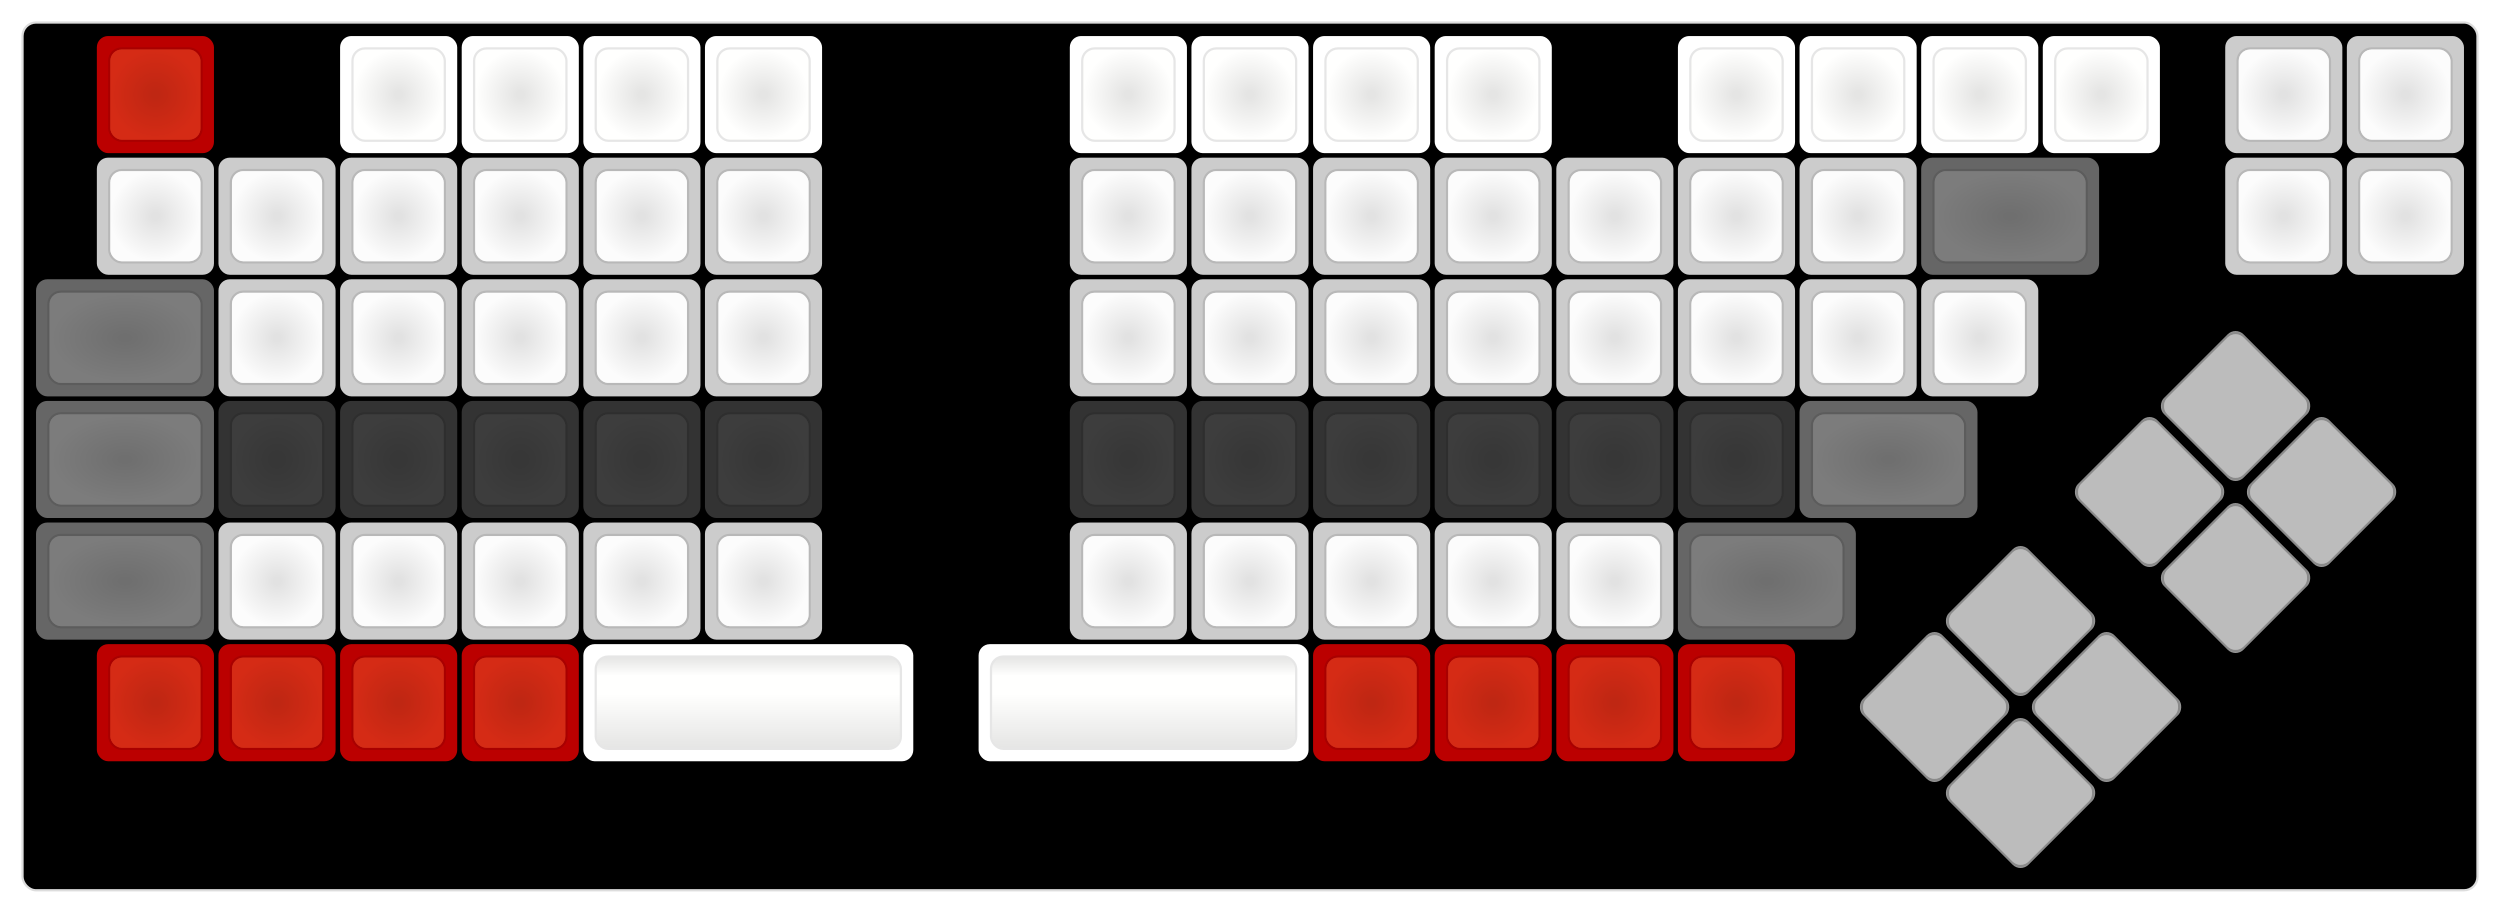 
  <svg width='1110px'
       height='405.286px'
       viewBox='0 0 1110 405.286'
       xmlns='http://www.w3.org/2000/svg'
       xmlns:xlink="http://www.w3.org/1999/xlink">

    <style type='text/css'>
    .keycap .border { stroke: black; stroke-width: 2; }
    .keycap .inner.border { stroke: rgba(0,0,0,.1); }
    </style>
    <defs>
      <linearGradient id="DCS">
        <stop offset="0%" stop-color="black" stop-opacity="0"/>
        <stop offset="40%" stop-color="black" stop-opacity="0.1"/>
        <stop offset="60%" stop-color="black" stop-opacity="0.1"/>
        <stop offset="100%" stop-color="black" stop-opacity="0"/>
      </linearGradient>
      <linearGradient id="SPACE" x1="0%" x2="0%" y1="0%" y2="100%">
        <stop offset="0%" stop-color="black" stop-opacity="0.1"/>
        <stop offset="20%" stop-color="black" stop-opacity="0.0"/>
        <stop offset="40%" stop-color="black" stop-opacity="0.0"/>
        <stop offset="100%" stop-color="black" stop-opacity="0.1"/>
      </linearGradient>
      <radialGradient id="DSA">
        <stop offset="0%" stop-color="black" stop-opacity="0.1"/>
        <stop offset="10%" stop-color="black" stop-opacity="0.1"/>
        <stop offset="100%" stop-color="black" stop-opacity="0"/>
      </radialGradient>
      <radialGradient id="SA" xlink:href="#DSA" />
    </defs>

    <g transform='translate(10,10)'>
      <rect width="1090" height="385.286"
            stroke="#ddd" stroke-width="1" fill="#000000" rx="6"/>
      <g transform='translate(5,5)'>
        
  <g class='  keycap'
  >

  
    <!-- Outer Border -->
    <rect x="28" y="1"
          width="52" height="52"
          rx="5" fill="#bb0000" class="outer border"/>
    
    <!-- Outer Fill -->
    <rect x="28" y="1"
          width="52" height="52"
          rx="5" fill="#bb0000"/>
    

    
      <!-- Inner Border -->
      <rect x="34" y="7"
            width="40" height="40"
            rx="5" fill="#d52b15" class="inner border"/>
      
      <!-- Inner Fill -->
      <rect x="34" y="7"
            width="40" height="40"
            rx="5" fill="#d52b15"/>
      
      
        
        
        <rect x="34" y="7"
              width="40" height="40"
              rx="5" fill="url(#DSA)"/>
      

     
   
  </g>

  <g class='  keycap'
  >

  
    <!-- Outer Border -->
    <rect x="136" y="1"
          width="52" height="52"
          rx="5" fill="#ffffff" class="outer border"/>
    
    <!-- Outer Fill -->
    <rect x="136" y="1"
          width="52" height="52"
          rx="5" fill="#ffffff"/>
    

    
      <!-- Inner Border -->
      <rect x="142" y="7"
            width="40" height="40"
            rx="5" fill="#fffffe" class="inner border"/>
      
      <!-- Inner Fill -->
      <rect x="142" y="7"
            width="40" height="40"
            rx="5" fill="#fffffe"/>
      
      
        
        
        <rect x="142" y="7"
              width="40" height="40"
              rx="5" fill="url(#DSA)"/>
      

     
   
  </g>

  <g class='  keycap'
  >

  
    <!-- Outer Border -->
    <rect x="190" y="1"
          width="52" height="52"
          rx="5" fill="#ffffff" class="outer border"/>
    
    <!-- Outer Fill -->
    <rect x="190" y="1"
          width="52" height="52"
          rx="5" fill="#ffffff"/>
    

    
      <!-- Inner Border -->
      <rect x="196" y="7"
            width="40" height="40"
            rx="5" fill="#fffffe" class="inner border"/>
      
      <!-- Inner Fill -->
      <rect x="196" y="7"
            width="40" height="40"
            rx="5" fill="#fffffe"/>
      
      
        
        
        <rect x="196" y="7"
              width="40" height="40"
              rx="5" fill="url(#DSA)"/>
      

     
   
  </g>

  <g class='  keycap'
  >

  
    <!-- Outer Border -->
    <rect x="244" y="1"
          width="52" height="52"
          rx="5" fill="#ffffff" class="outer border"/>
    
    <!-- Outer Fill -->
    <rect x="244" y="1"
          width="52" height="52"
          rx="5" fill="#ffffff"/>
    

    
      <!-- Inner Border -->
      <rect x="250" y="7"
            width="40" height="40"
            rx="5" fill="#fffffe" class="inner border"/>
      
      <!-- Inner Fill -->
      <rect x="250" y="7"
            width="40" height="40"
            rx="5" fill="#fffffe"/>
      
      
        
        
        <rect x="250" y="7"
              width="40" height="40"
              rx="5" fill="url(#DSA)"/>
      

     
   
  </g>

  <g class='  keycap'
  >

  
    <!-- Outer Border -->
    <rect x="298" y="1"
          width="52" height="52"
          rx="5" fill="#ffffff" class="outer border"/>
    
    <!-- Outer Fill -->
    <rect x="298" y="1"
          width="52" height="52"
          rx="5" fill="#ffffff"/>
    

    
      <!-- Inner Border -->
      <rect x="304" y="7"
            width="40" height="40"
            rx="5" fill="#fffffe" class="inner border"/>
      
      <!-- Inner Fill -->
      <rect x="304" y="7"
            width="40" height="40"
            rx="5" fill="#fffffe"/>
      
      
        
        
        <rect x="304" y="7"
              width="40" height="40"
              rx="5" fill="url(#DSA)"/>
      

     
   
  </g>

  <g class='  keycap'
  >

  
    <!-- Outer Border -->
    <rect x="460" y="1"
          width="52" height="52"
          rx="5" fill="#ffffff" class="outer border"/>
    
    <!-- Outer Fill -->
    <rect x="460" y="1"
          width="52" height="52"
          rx="5" fill="#ffffff"/>
    

    
      <!-- Inner Border -->
      <rect x="466" y="7"
            width="40" height="40"
            rx="5" fill="#fffffe" class="inner border"/>
      
      <!-- Inner Fill -->
      <rect x="466" y="7"
            width="40" height="40"
            rx="5" fill="#fffffe"/>
      
      
        
        
        <rect x="466" y="7"
              width="40" height="40"
              rx="5" fill="url(#DSA)"/>
      

     
   
  </g>

  <g class='  keycap'
  >

  
    <!-- Outer Border -->
    <rect x="514" y="1"
          width="52" height="52"
          rx="5" fill="#ffffff" class="outer border"/>
    
    <!-- Outer Fill -->
    <rect x="514" y="1"
          width="52" height="52"
          rx="5" fill="#ffffff"/>
    

    
      <!-- Inner Border -->
      <rect x="520" y="7"
            width="40" height="40"
            rx="5" fill="#fffffe" class="inner border"/>
      
      <!-- Inner Fill -->
      <rect x="520" y="7"
            width="40" height="40"
            rx="5" fill="#fffffe"/>
      
      
        
        
        <rect x="520" y="7"
              width="40" height="40"
              rx="5" fill="url(#DSA)"/>
      

     
   
  </g>

  <g class='  keycap'
  >

  
    <!-- Outer Border -->
    <rect x="568" y="1"
          width="52" height="52"
          rx="5" fill="#ffffff" class="outer border"/>
    
    <!-- Outer Fill -->
    <rect x="568" y="1"
          width="52" height="52"
          rx="5" fill="#ffffff"/>
    

    
      <!-- Inner Border -->
      <rect x="574" y="7"
            width="40" height="40"
            rx="5" fill="#fffffe" class="inner border"/>
      
      <!-- Inner Fill -->
      <rect x="574" y="7"
            width="40" height="40"
            rx="5" fill="#fffffe"/>
      
      
        
        
        <rect x="574" y="7"
              width="40" height="40"
              rx="5" fill="url(#DSA)"/>
      

     
   
  </g>

  <g class='  keycap'
  >

  
    <!-- Outer Border -->
    <rect x="622" y="1"
          width="52" height="52"
          rx="5" fill="#ffffff" class="outer border"/>
    
    <!-- Outer Fill -->
    <rect x="622" y="1"
          width="52" height="52"
          rx="5" fill="#ffffff"/>
    

    
      <!-- Inner Border -->
      <rect x="628" y="7"
            width="40" height="40"
            rx="5" fill="#fffffe" class="inner border"/>
      
      <!-- Inner Fill -->
      <rect x="628" y="7"
            width="40" height="40"
            rx="5" fill="#fffffe"/>
      
      
        
        
        <rect x="628" y="7"
              width="40" height="40"
              rx="5" fill="url(#DSA)"/>
      

     
   
  </g>

  <g class='  keycap'
  >

  
    <!-- Outer Border -->
    <rect x="730" y="1"
          width="52" height="52"
          rx="5" fill="#ffffff" class="outer border"/>
    
    <!-- Outer Fill -->
    <rect x="730" y="1"
          width="52" height="52"
          rx="5" fill="#ffffff"/>
    

    
      <!-- Inner Border -->
      <rect x="736" y="7"
            width="40" height="40"
            rx="5" fill="#fffffe" class="inner border"/>
      
      <!-- Inner Fill -->
      <rect x="736" y="7"
            width="40" height="40"
            rx="5" fill="#fffffe"/>
      
      
        
        
        <rect x="736" y="7"
              width="40" height="40"
              rx="5" fill="url(#DSA)"/>
      

     
   
  </g>

  <g class='  keycap'
  >

  
    <!-- Outer Border -->
    <rect x="784" y="1"
          width="52" height="52"
          rx="5" fill="#ffffff" class="outer border"/>
    
    <!-- Outer Fill -->
    <rect x="784" y="1"
          width="52" height="52"
          rx="5" fill="#ffffff"/>
    

    
      <!-- Inner Border -->
      <rect x="790" y="7"
            width="40" height="40"
            rx="5" fill="#fffffe" class="inner border"/>
      
      <!-- Inner Fill -->
      <rect x="790" y="7"
            width="40" height="40"
            rx="5" fill="#fffffe"/>
      
      
        
        
        <rect x="790" y="7"
              width="40" height="40"
              rx="5" fill="url(#DSA)"/>
      

     
   
  </g>

  <g class='  keycap'
  >

  
    <!-- Outer Border -->
    <rect x="838" y="1"
          width="52" height="52"
          rx="5" fill="#ffffff" class="outer border"/>
    
    <!-- Outer Fill -->
    <rect x="838" y="1"
          width="52" height="52"
          rx="5" fill="#ffffff"/>
    

    
      <!-- Inner Border -->
      <rect x="844" y="7"
            width="40" height="40"
            rx="5" fill="#fffffe" class="inner border"/>
      
      <!-- Inner Fill -->
      <rect x="844" y="7"
            width="40" height="40"
            rx="5" fill="#fffffe"/>
      
      
        
        
        <rect x="844" y="7"
              width="40" height="40"
              rx="5" fill="url(#DSA)"/>
      

     
   
  </g>

  <g class='  keycap'
  >

  
    <!-- Outer Border -->
    <rect x="892" y="1"
          width="52" height="52"
          rx="5" fill="#ffffff" class="outer border"/>
    
    <!-- Outer Fill -->
    <rect x="892" y="1"
          width="52" height="52"
          rx="5" fill="#ffffff"/>
    

    
      <!-- Inner Border -->
      <rect x="898" y="7"
            width="40" height="40"
            rx="5" fill="#fffffe" class="inner border"/>
      
      <!-- Inner Fill -->
      <rect x="898" y="7"
            width="40" height="40"
            rx="5" fill="#fffffe"/>
      
      
        
        
        <rect x="898" y="7"
              width="40" height="40"
              rx="5" fill="url(#DSA)"/>
      

     
   
  </g>

  <g class='  keycap'
  >

  
    <!-- Outer Border -->
    <rect x="973" y="1"
          width="52" height="52"
          rx="5" fill="#cccccc" class="outer border"/>
    
    <!-- Outer Fill -->
    <rect x="973" y="1"
          width="52" height="52"
          rx="5" fill="#cccccc"/>
    

    
      <!-- Inner Border -->
      <rect x="979" y="7"
            width="40" height="40"
            rx="5" fill="#fcfcfc" class="inner border"/>
      
      <!-- Inner Fill -->
      <rect x="979" y="7"
            width="40" height="40"
            rx="5" fill="#fcfcfc"/>
      
      
        
        
        <rect x="979" y="7"
              width="40" height="40"
              rx="5" fill="url(#DSA)"/>
      

     
   
  </g>

  <g class='  keycap'
  >

  
    <!-- Outer Border -->
    <rect x="1027" y="1"
          width="52" height="52"
          rx="5" fill="#cccccc" class="outer border"/>
    
    <!-- Outer Fill -->
    <rect x="1027" y="1"
          width="52" height="52"
          rx="5" fill="#cccccc"/>
    

    
      <!-- Inner Border -->
      <rect x="1033" y="7"
            width="40" height="40"
            rx="5" fill="#fcfcfc" class="inner border"/>
      
      <!-- Inner Fill -->
      <rect x="1033" y="7"
            width="40" height="40"
            rx="5" fill="#fcfcfc"/>
      
      
        
        
        <rect x="1033" y="7"
              width="40" height="40"
              rx="5" fill="url(#DSA)"/>
      

     
   
  </g>

  <g class='  keycap'
  >

  
    <!-- Outer Border -->
    <rect x="28" y="55"
          width="52" height="52"
          rx="5" fill="#cccccc" class="outer border"/>
    
    <!-- Outer Fill -->
    <rect x="28" y="55"
          width="52" height="52"
          rx="5" fill="#cccccc"/>
    

    
      <!-- Inner Border -->
      <rect x="34" y="61"
            width="40" height="40"
            rx="5" fill="#fcfcfc" class="inner border"/>
      
      <!-- Inner Fill -->
      <rect x="34" y="61"
            width="40" height="40"
            rx="5" fill="#fcfcfc"/>
      
      
        
        
        <rect x="34" y="61"
              width="40" height="40"
              rx="5" fill="url(#DSA)"/>
      

     
   
  </g>

  <g class='  keycap'
  >

  
    <!-- Outer Border -->
    <rect x="82" y="55"
          width="52" height="52"
          rx="5" fill="#cccccc" class="outer border"/>
    
    <!-- Outer Fill -->
    <rect x="82" y="55"
          width="52" height="52"
          rx="5" fill="#cccccc"/>
    

    
      <!-- Inner Border -->
      <rect x="88" y="61"
            width="40" height="40"
            rx="5" fill="#fcfcfc" class="inner border"/>
      
      <!-- Inner Fill -->
      <rect x="88" y="61"
            width="40" height="40"
            rx="5" fill="#fcfcfc"/>
      
      
        
        
        <rect x="88" y="61"
              width="40" height="40"
              rx="5" fill="url(#DSA)"/>
      

     
   
  </g>

  <g class='  keycap'
  >

  
    <!-- Outer Border -->
    <rect x="136" y="55"
          width="52" height="52"
          rx="5" fill="#cccccc" class="outer border"/>
    
    <!-- Outer Fill -->
    <rect x="136" y="55"
          width="52" height="52"
          rx="5" fill="#cccccc"/>
    

    
      <!-- Inner Border -->
      <rect x="142" y="61"
            width="40" height="40"
            rx="5" fill="#fcfcfc" class="inner border"/>
      
      <!-- Inner Fill -->
      <rect x="142" y="61"
            width="40" height="40"
            rx="5" fill="#fcfcfc"/>
      
      
        
        
        <rect x="142" y="61"
              width="40" height="40"
              rx="5" fill="url(#DSA)"/>
      

     
   
  </g>

  <g class='  keycap'
  >

  
    <!-- Outer Border -->
    <rect x="190" y="55"
          width="52" height="52"
          rx="5" fill="#cccccc" class="outer border"/>
    
    <!-- Outer Fill -->
    <rect x="190" y="55"
          width="52" height="52"
          rx="5" fill="#cccccc"/>
    

    
      <!-- Inner Border -->
      <rect x="196" y="61"
            width="40" height="40"
            rx="5" fill="#fcfcfc" class="inner border"/>
      
      <!-- Inner Fill -->
      <rect x="196" y="61"
            width="40" height="40"
            rx="5" fill="#fcfcfc"/>
      
      
        
        
        <rect x="196" y="61"
              width="40" height="40"
              rx="5" fill="url(#DSA)"/>
      

     
   
  </g>

  <g class='  keycap'
  >

  
    <!-- Outer Border -->
    <rect x="244" y="55"
          width="52" height="52"
          rx="5" fill="#cccccc" class="outer border"/>
    
    <!-- Outer Fill -->
    <rect x="244" y="55"
          width="52" height="52"
          rx="5" fill="#cccccc"/>
    

    
      <!-- Inner Border -->
      <rect x="250" y="61"
            width="40" height="40"
            rx="5" fill="#fcfcfc" class="inner border"/>
      
      <!-- Inner Fill -->
      <rect x="250" y="61"
            width="40" height="40"
            rx="5" fill="#fcfcfc"/>
      
      
        
        
        <rect x="250" y="61"
              width="40" height="40"
              rx="5" fill="url(#DSA)"/>
      

     
   
  </g>

  <g class='  keycap'
  >

  
    <!-- Outer Border -->
    <rect x="298" y="55"
          width="52" height="52"
          rx="5" fill="#cccccc" class="outer border"/>
    
    <!-- Outer Fill -->
    <rect x="298" y="55"
          width="52" height="52"
          rx="5" fill="#cccccc"/>
    

    
      <!-- Inner Border -->
      <rect x="304" y="61"
            width="40" height="40"
            rx="5" fill="#fcfcfc" class="inner border"/>
      
      <!-- Inner Fill -->
      <rect x="304" y="61"
            width="40" height="40"
            rx="5" fill="#fcfcfc"/>
      
      
        
        
        <rect x="304" y="61"
              width="40" height="40"
              rx="5" fill="url(#DSA)"/>
      

     
   
  </g>

  <g class='  keycap'
  >

  
    <!-- Outer Border -->
    <rect x="460" y="55"
          width="52" height="52"
          rx="5" fill="#cccccc" class="outer border"/>
    
    <!-- Outer Fill -->
    <rect x="460" y="55"
          width="52" height="52"
          rx="5" fill="#cccccc"/>
    

    
      <!-- Inner Border -->
      <rect x="466" y="61"
            width="40" height="40"
            rx="5" fill="#fcfcfc" class="inner border"/>
      
      <!-- Inner Fill -->
      <rect x="466" y="61"
            width="40" height="40"
            rx="5" fill="#fcfcfc"/>
      
      
        
        
        <rect x="466" y="61"
              width="40" height="40"
              rx="5" fill="url(#DSA)"/>
      

     
   
  </g>

  <g class='  keycap'
  >

  
    <!-- Outer Border -->
    <rect x="514" y="55"
          width="52" height="52"
          rx="5" fill="#cccccc" class="outer border"/>
    
    <!-- Outer Fill -->
    <rect x="514" y="55"
          width="52" height="52"
          rx="5" fill="#cccccc"/>
    

    
      <!-- Inner Border -->
      <rect x="520" y="61"
            width="40" height="40"
            rx="5" fill="#fcfcfc" class="inner border"/>
      
      <!-- Inner Fill -->
      <rect x="520" y="61"
            width="40" height="40"
            rx="5" fill="#fcfcfc"/>
      
      
        
        
        <rect x="520" y="61"
              width="40" height="40"
              rx="5" fill="url(#DSA)"/>
      

     
   
  </g>

  <g class='  keycap'
  >

  
    <!-- Outer Border -->
    <rect x="568" y="55"
          width="52" height="52"
          rx="5" fill="#cccccc" class="outer border"/>
    
    <!-- Outer Fill -->
    <rect x="568" y="55"
          width="52" height="52"
          rx="5" fill="#cccccc"/>
    

    
      <!-- Inner Border -->
      <rect x="574" y="61"
            width="40" height="40"
            rx="5" fill="#fcfcfc" class="inner border"/>
      
      <!-- Inner Fill -->
      <rect x="574" y="61"
            width="40" height="40"
            rx="5" fill="#fcfcfc"/>
      
      
        
        
        <rect x="574" y="61"
              width="40" height="40"
              rx="5" fill="url(#DSA)"/>
      

     
   
  </g>

  <g class='  keycap'
  >

  
    <!-- Outer Border -->
    <rect x="622" y="55"
          width="52" height="52"
          rx="5" fill="#cccccc" class="outer border"/>
    
    <!-- Outer Fill -->
    <rect x="622" y="55"
          width="52" height="52"
          rx="5" fill="#cccccc"/>
    

    
      <!-- Inner Border -->
      <rect x="628" y="61"
            width="40" height="40"
            rx="5" fill="#fcfcfc" class="inner border"/>
      
      <!-- Inner Fill -->
      <rect x="628" y="61"
            width="40" height="40"
            rx="5" fill="#fcfcfc"/>
      
      
        
        
        <rect x="628" y="61"
              width="40" height="40"
              rx="5" fill="url(#DSA)"/>
      

     
   
  </g>

  <g class='  keycap'
  >

  
    <!-- Outer Border -->
    <rect x="676" y="55"
          width="52" height="52"
          rx="5" fill="#cccccc" class="outer border"/>
    
    <!-- Outer Fill -->
    <rect x="676" y="55"
          width="52" height="52"
          rx="5" fill="#cccccc"/>
    

    
      <!-- Inner Border -->
      <rect x="682" y="61"
            width="40" height="40"
            rx="5" fill="#fcfcfc" class="inner border"/>
      
      <!-- Inner Fill -->
      <rect x="682" y="61"
            width="40" height="40"
            rx="5" fill="#fcfcfc"/>
      
      
        
        
        <rect x="682" y="61"
              width="40" height="40"
              rx="5" fill="url(#DSA)"/>
      

     
   
  </g>

  <g class='  keycap'
  >

  
    <!-- Outer Border -->
    <rect x="730" y="55"
          width="52" height="52"
          rx="5" fill="#cccccc" class="outer border"/>
    
    <!-- Outer Fill -->
    <rect x="730" y="55"
          width="52" height="52"
          rx="5" fill="#cccccc"/>
    

    
      <!-- Inner Border -->
      <rect x="736" y="61"
            width="40" height="40"
            rx="5" fill="#fcfcfc" class="inner border"/>
      
      <!-- Inner Fill -->
      <rect x="736" y="61"
            width="40" height="40"
            rx="5" fill="#fcfcfc"/>
      
      
        
        
        <rect x="736" y="61"
              width="40" height="40"
              rx="5" fill="url(#DSA)"/>
      

     
   
  </g>

  <g class='  keycap'
  >

  
    <!-- Outer Border -->
    <rect x="784" y="55"
          width="52" height="52"
          rx="5" fill="#cccccc" class="outer border"/>
    
    <!-- Outer Fill -->
    <rect x="784" y="55"
          width="52" height="52"
          rx="5" fill="#cccccc"/>
    

    
      <!-- Inner Border -->
      <rect x="790" y="61"
            width="40" height="40"
            rx="5" fill="#fcfcfc" class="inner border"/>
      
      <!-- Inner Fill -->
      <rect x="790" y="61"
            width="40" height="40"
            rx="5" fill="#fcfcfc"/>
      
      
        
        
        <rect x="790" y="61"
              width="40" height="40"
              rx="5" fill="url(#DSA)"/>
      

     
   
  </g>

  <g class='  keycap'
  >

  
    <!-- Outer Border -->
    <rect x="838" y="55"
          width="79" height="52"
          rx="5" fill="#666666" class="outer border"/>
    
    <!-- Outer Fill -->
    <rect x="838" y="55"
          width="79" height="52"
          rx="5" fill="#666666"/>
    

    
      <!-- Inner Border -->
      <rect x="844" y="61"
            width="67" height="40"
            rx="5" fill="#7c7c7c" class="inner border"/>
      
      <!-- Inner Fill -->
      <rect x="844" y="61"
            width="67" height="40"
            rx="5" fill="#7c7c7c"/>
      
      
        
        
        <rect x="844" y="61"
              width="67" height="40"
              rx="5" fill="url(#DSA)"/>
      

     
   
  </g>

  <g class='  keycap'
  >

  
    <!-- Outer Border -->
    <rect x="973" y="55"
          width="52" height="52"
          rx="5" fill="#cccccc" class="outer border"/>
    
    <!-- Outer Fill -->
    <rect x="973" y="55"
          width="52" height="52"
          rx="5" fill="#cccccc"/>
    

    
      <!-- Inner Border -->
      <rect x="979" y="61"
            width="40" height="40"
            rx="5" fill="#fcfcfc" class="inner border"/>
      
      <!-- Inner Fill -->
      <rect x="979" y="61"
            width="40" height="40"
            rx="5" fill="#fcfcfc"/>
      
      
        
        
        <rect x="979" y="61"
              width="40" height="40"
              rx="5" fill="url(#DSA)"/>
      

     
   
  </g>

  <g class='  keycap'
  >

  
    <!-- Outer Border -->
    <rect x="1027" y="55"
          width="52" height="52"
          rx="5" fill="#cccccc" class="outer border"/>
    
    <!-- Outer Fill -->
    <rect x="1027" y="55"
          width="52" height="52"
          rx="5" fill="#cccccc"/>
    

    
      <!-- Inner Border -->
      <rect x="1033" y="61"
            width="40" height="40"
            rx="5" fill="#fcfcfc" class="inner border"/>
      
      <!-- Inner Fill -->
      <rect x="1033" y="61"
            width="40" height="40"
            rx="5" fill="#fcfcfc"/>
      
      
        
        
        <rect x="1033" y="61"
              width="40" height="40"
              rx="5" fill="url(#DSA)"/>
      

     
   
  </g>

  <g class='  keycap'
  >

  
    <!-- Outer Border -->
    <rect x="1" y="109"
          width="79" height="52"
          rx="5" fill="#666666" class="outer border"/>
    
    <!-- Outer Fill -->
    <rect x="1" y="109"
          width="79" height="52"
          rx="5" fill="#666666"/>
    

    
      <!-- Inner Border -->
      <rect x="7" y="115"
            width="67" height="40"
            rx="5" fill="#7c7c7c" class="inner border"/>
      
      <!-- Inner Fill -->
      <rect x="7" y="115"
            width="67" height="40"
            rx="5" fill="#7c7c7c"/>
      
      
        
        
        <rect x="7" y="115"
              width="67" height="40"
              rx="5" fill="url(#DSA)"/>
      

     
   
  </g>

  <g class='  keycap'
  >

  
    <!-- Outer Border -->
    <rect x="82" y="109"
          width="52" height="52"
          rx="5" fill="#cccccc" class="outer border"/>
    
    <!-- Outer Fill -->
    <rect x="82" y="109"
          width="52" height="52"
          rx="5" fill="#cccccc"/>
    

    
      <!-- Inner Border -->
      <rect x="88" y="115"
            width="40" height="40"
            rx="5" fill="#fcfcfc" class="inner border"/>
      
      <!-- Inner Fill -->
      <rect x="88" y="115"
            width="40" height="40"
            rx="5" fill="#fcfcfc"/>
      
      
        
        
        <rect x="88" y="115"
              width="40" height="40"
              rx="5" fill="url(#DSA)"/>
      

     
   
  </g>

  <g class='  keycap'
  >

  
    <!-- Outer Border -->
    <rect x="136" y="109"
          width="52" height="52"
          rx="5" fill="#cccccc" class="outer border"/>
    
    <!-- Outer Fill -->
    <rect x="136" y="109"
          width="52" height="52"
          rx="5" fill="#cccccc"/>
    

    
      <!-- Inner Border -->
      <rect x="142" y="115"
            width="40" height="40"
            rx="5" fill="#fcfcfc" class="inner border"/>
      
      <!-- Inner Fill -->
      <rect x="142" y="115"
            width="40" height="40"
            rx="5" fill="#fcfcfc"/>
      
      
        
        
        <rect x="142" y="115"
              width="40" height="40"
              rx="5" fill="url(#DSA)"/>
      

     
   
  </g>

  <g class='  keycap'
  >

  
    <!-- Outer Border -->
    <rect x="190" y="109"
          width="52" height="52"
          rx="5" fill="#cccccc" class="outer border"/>
    
    <!-- Outer Fill -->
    <rect x="190" y="109"
          width="52" height="52"
          rx="5" fill="#cccccc"/>
    

    
      <!-- Inner Border -->
      <rect x="196" y="115"
            width="40" height="40"
            rx="5" fill="#fcfcfc" class="inner border"/>
      
      <!-- Inner Fill -->
      <rect x="196" y="115"
            width="40" height="40"
            rx="5" fill="#fcfcfc"/>
      
      
        
        
        <rect x="196" y="115"
              width="40" height="40"
              rx="5" fill="url(#DSA)"/>
      

     
   
  </g>

  <g class='  keycap'
  >

  
    <!-- Outer Border -->
    <rect x="244" y="109"
          width="52" height="52"
          rx="5" fill="#cccccc" class="outer border"/>
    
    <!-- Outer Fill -->
    <rect x="244" y="109"
          width="52" height="52"
          rx="5" fill="#cccccc"/>
    

    
      <!-- Inner Border -->
      <rect x="250" y="115"
            width="40" height="40"
            rx="5" fill="#fcfcfc" class="inner border"/>
      
      <!-- Inner Fill -->
      <rect x="250" y="115"
            width="40" height="40"
            rx="5" fill="#fcfcfc"/>
      
      
        
        
        <rect x="250" y="115"
              width="40" height="40"
              rx="5" fill="url(#DSA)"/>
      

     
   
  </g>

  <g class='  keycap'
  >

  
    <!-- Outer Border -->
    <rect x="298" y="109"
          width="52" height="52"
          rx="5" fill="#cccccc" class="outer border"/>
    
    <!-- Outer Fill -->
    <rect x="298" y="109"
          width="52" height="52"
          rx="5" fill="#cccccc"/>
    

    
      <!-- Inner Border -->
      <rect x="304" y="115"
            width="40" height="40"
            rx="5" fill="#fcfcfc" class="inner border"/>
      
      <!-- Inner Fill -->
      <rect x="304" y="115"
            width="40" height="40"
            rx="5" fill="#fcfcfc"/>
      
      
        
        
        <rect x="304" y="115"
              width="40" height="40"
              rx="5" fill="url(#DSA)"/>
      

     
   
  </g>

  <g class='  keycap'
  >

  
    <!-- Outer Border -->
    <rect x="460" y="109"
          width="52" height="52"
          rx="5" fill="#cccccc" class="outer border"/>
    
    <!-- Outer Fill -->
    <rect x="460" y="109"
          width="52" height="52"
          rx="5" fill="#cccccc"/>
    

    
      <!-- Inner Border -->
      <rect x="466" y="115"
            width="40" height="40"
            rx="5" fill="#fcfcfc" class="inner border"/>
      
      <!-- Inner Fill -->
      <rect x="466" y="115"
            width="40" height="40"
            rx="5" fill="#fcfcfc"/>
      
      
        
        
        <rect x="466" y="115"
              width="40" height="40"
              rx="5" fill="url(#DSA)"/>
      

     
   
  </g>

  <g class='  keycap'
  >

  
    <!-- Outer Border -->
    <rect x="514" y="109"
          width="52" height="52"
          rx="5" fill="#cccccc" class="outer border"/>
    
    <!-- Outer Fill -->
    <rect x="514" y="109"
          width="52" height="52"
          rx="5" fill="#cccccc"/>
    

    
      <!-- Inner Border -->
      <rect x="520" y="115"
            width="40" height="40"
            rx="5" fill="#fcfcfc" class="inner border"/>
      
      <!-- Inner Fill -->
      <rect x="520" y="115"
            width="40" height="40"
            rx="5" fill="#fcfcfc"/>
      
      
        
        
        <rect x="520" y="115"
              width="40" height="40"
              rx="5" fill="url(#DSA)"/>
      

     
   
  </g>

  <g class='  keycap'
  >

  
    <!-- Outer Border -->
    <rect x="568" y="109"
          width="52" height="52"
          rx="5" fill="#cccccc" class="outer border"/>
    
    <!-- Outer Fill -->
    <rect x="568" y="109"
          width="52" height="52"
          rx="5" fill="#cccccc"/>
    

    
      <!-- Inner Border -->
      <rect x="574" y="115"
            width="40" height="40"
            rx="5" fill="#fcfcfc" class="inner border"/>
      
      <!-- Inner Fill -->
      <rect x="574" y="115"
            width="40" height="40"
            rx="5" fill="#fcfcfc"/>
      
      
        
        
        <rect x="574" y="115"
              width="40" height="40"
              rx="5" fill="url(#DSA)"/>
      

     
   
  </g>

  <g class='  keycap'
  >

  
    <!-- Outer Border -->
    <rect x="622" y="109"
          width="52" height="52"
          rx="5" fill="#cccccc" class="outer border"/>
    
    <!-- Outer Fill -->
    <rect x="622" y="109"
          width="52" height="52"
          rx="5" fill="#cccccc"/>
    

    
      <!-- Inner Border -->
      <rect x="628" y="115"
            width="40" height="40"
            rx="5" fill="#fcfcfc" class="inner border"/>
      
      <!-- Inner Fill -->
      <rect x="628" y="115"
            width="40" height="40"
            rx="5" fill="#fcfcfc"/>
      
      
        
        
        <rect x="628" y="115"
              width="40" height="40"
              rx="5" fill="url(#DSA)"/>
      

     
   
  </g>

  <g class='  keycap'
  >

  
    <!-- Outer Border -->
    <rect x="676" y="109"
          width="52" height="52"
          rx="5" fill="#cccccc" class="outer border"/>
    
    <!-- Outer Fill -->
    <rect x="676" y="109"
          width="52" height="52"
          rx="5" fill="#cccccc"/>
    

    
      <!-- Inner Border -->
      <rect x="682" y="115"
            width="40" height="40"
            rx="5" fill="#fcfcfc" class="inner border"/>
      
      <!-- Inner Fill -->
      <rect x="682" y="115"
            width="40" height="40"
            rx="5" fill="#fcfcfc"/>
      
      
        
        
        <rect x="682" y="115"
              width="40" height="40"
              rx="5" fill="url(#DSA)"/>
      

     
   
  </g>

  <g class='  keycap'
  >

  
    <!-- Outer Border -->
    <rect x="730" y="109"
          width="52" height="52"
          rx="5" fill="#cccccc" class="outer border"/>
    
    <!-- Outer Fill -->
    <rect x="730" y="109"
          width="52" height="52"
          rx="5" fill="#cccccc"/>
    

    
      <!-- Inner Border -->
      <rect x="736" y="115"
            width="40" height="40"
            rx="5" fill="#fcfcfc" class="inner border"/>
      
      <!-- Inner Fill -->
      <rect x="736" y="115"
            width="40" height="40"
            rx="5" fill="#fcfcfc"/>
      
      
        
        
        <rect x="736" y="115"
              width="40" height="40"
              rx="5" fill="url(#DSA)"/>
      

     
   
  </g>

  <g class='  keycap'
  >

  
    <!-- Outer Border -->
    <rect x="784" y="109"
          width="52" height="52"
          rx="5" fill="#cccccc" class="outer border"/>
    
    <!-- Outer Fill -->
    <rect x="784" y="109"
          width="52" height="52"
          rx="5" fill="#cccccc"/>
    

    
      <!-- Inner Border -->
      <rect x="790" y="115"
            width="40" height="40"
            rx="5" fill="#fcfcfc" class="inner border"/>
      
      <!-- Inner Fill -->
      <rect x="790" y="115"
            width="40" height="40"
            rx="5" fill="#fcfcfc"/>
      
      
        
        
        <rect x="790" y="115"
              width="40" height="40"
              rx="5" fill="url(#DSA)"/>
      

     
   
  </g>

  <g class='  keycap'
  >

  
    <!-- Outer Border -->
    <rect x="838" y="109"
          width="52" height="52"
          rx="5" fill="#cccccc" class="outer border"/>
    
    <!-- Outer Fill -->
    <rect x="838" y="109"
          width="52" height="52"
          rx="5" fill="#cccccc"/>
    

    
      <!-- Inner Border -->
      <rect x="844" y="115"
            width="40" height="40"
            rx="5" fill="#fcfcfc" class="inner border"/>
      
      <!-- Inner Fill -->
      <rect x="844" y="115"
            width="40" height="40"
            rx="5" fill="#fcfcfc"/>
      
      
        
        
        <rect x="844" y="115"
              width="40" height="40"
              rx="5" fill="url(#DSA)"/>
      

     
   
  </g>

  <g class='  keycap'
  >

  
    <!-- Outer Border -->
    <rect x="1" y="163"
          width="79" height="52"
          rx="5" fill="#666666" class="outer border"/>
    
    <!-- Outer Fill -->
    <rect x="1" y="163"
          width="79" height="52"
          rx="5" fill="#666666"/>
    

    
      <!-- Inner Border -->
      <rect x="7" y="169"
            width="67" height="40"
            rx="5" fill="#7c7c7c" class="inner border"/>
      
      <!-- Inner Fill -->
      <rect x="7" y="169"
            width="67" height="40"
            rx="5" fill="#7c7c7c"/>
      
      
        
        
        <rect x="7" y="169"
              width="67" height="40"
              rx="5" fill="url(#DSA)"/>
      

     
   
  </g>

  <g class='  keycap'
  >

  
    <!-- Outer Border -->
    <rect x="82" y="163"
          width="52" height="52"
          rx="5" fill="#333333" class="outer border"/>
    
    <!-- Outer Fill -->
    <rect x="82" y="163"
          width="52" height="52"
          rx="5" fill="#333333"/>
    

    
      <!-- Inner Border -->
      <rect x="88" y="169"
            width="40" height="40"
            rx="5" fill="#3d3d3d" class="inner border"/>
      
      <!-- Inner Fill -->
      <rect x="88" y="169"
            width="40" height="40"
            rx="5" fill="#3d3d3d"/>
      
      
        
        
        <rect x="88" y="169"
              width="40" height="40"
              rx="5" fill="url(#DSA)"/>
      

     
   
  </g>

  <g class='  keycap'
  >

  
    <!-- Outer Border -->
    <rect x="136" y="163"
          width="52" height="52"
          rx="5" fill="#333333" class="outer border"/>
    
    <!-- Outer Fill -->
    <rect x="136" y="163"
          width="52" height="52"
          rx="5" fill="#333333"/>
    

    
      <!-- Inner Border -->
      <rect x="142" y="169"
            width="40" height="40"
            rx="5" fill="#3d3d3d" class="inner border"/>
      
      <!-- Inner Fill -->
      <rect x="142" y="169"
            width="40" height="40"
            rx="5" fill="#3d3d3d"/>
      
      
        
        
        <rect x="142" y="169"
              width="40" height="40"
              rx="5" fill="url(#DSA)"/>
      

     
   
  </g>

  <g class='  keycap'
  >

  
    <!-- Outer Border -->
    <rect x="190" y="163"
          width="52" height="52"
          rx="5" fill="#333333" class="outer border"/>
    
    <!-- Outer Fill -->
    <rect x="190" y="163"
          width="52" height="52"
          rx="5" fill="#333333"/>
    

    
      <!-- Inner Border -->
      <rect x="196" y="169"
            width="40" height="40"
            rx="5" fill="#3d3d3d" class="inner border"/>
      
      <!-- Inner Fill -->
      <rect x="196" y="169"
            width="40" height="40"
            rx="5" fill="#3d3d3d"/>
      
      
        
        
        <rect x="196" y="169"
              width="40" height="40"
              rx="5" fill="url(#DSA)"/>
      

     
   
  </g>

  <g class='  keycap'
  >

  
    <!-- Outer Border -->
    <rect x="244" y="163"
          width="52" height="52"
          rx="5" fill="#333333" class="outer border"/>
    
    <!-- Outer Fill -->
    <rect x="244" y="163"
          width="52" height="52"
          rx="5" fill="#333333"/>
    

    
      <!-- Inner Border -->
      <rect x="250" y="169"
            width="40" height="40"
            rx="5" fill="#3d3d3d" class="inner border"/>
      
      <!-- Inner Fill -->
      <rect x="250" y="169"
            width="40" height="40"
            rx="5" fill="#3d3d3d"/>
      
      
        
        
        <rect x="250" y="169"
              width="40" height="40"
              rx="5" fill="url(#DSA)"/>
      

     
   
  </g>

  <g class='  keycap'
  >

  
    <!-- Outer Border -->
    <rect x="298" y="163"
          width="52" height="52"
          rx="5" fill="#333333" class="outer border"/>
    
    <!-- Outer Fill -->
    <rect x="298" y="163"
          width="52" height="52"
          rx="5" fill="#333333"/>
    

    
      <!-- Inner Border -->
      <rect x="304" y="169"
            width="40" height="40"
            rx="5" fill="#3d3d3d" class="inner border"/>
      
      <!-- Inner Fill -->
      <rect x="304" y="169"
            width="40" height="40"
            rx="5" fill="#3d3d3d"/>
      
      
        
        
        <rect x="304" y="169"
              width="40" height="40"
              rx="5" fill="url(#DSA)"/>
      

     
   
  </g>

  <g class='  keycap'
  >

  
    <!-- Outer Border -->
    <rect x="460" y="163"
          width="52" height="52"
          rx="5" fill="#333333" class="outer border"/>
    
    <!-- Outer Fill -->
    <rect x="460" y="163"
          width="52" height="52"
          rx="5" fill="#333333"/>
    

    
      <!-- Inner Border -->
      <rect x="466" y="169"
            width="40" height="40"
            rx="5" fill="#3d3d3d" class="inner border"/>
      
      <!-- Inner Fill -->
      <rect x="466" y="169"
            width="40" height="40"
            rx="5" fill="#3d3d3d"/>
      
      
        
        
        <rect x="466" y="169"
              width="40" height="40"
              rx="5" fill="url(#DSA)"/>
      

     
   
  </g>

  <g class='  keycap'
  >

  
    <!-- Outer Border -->
    <rect x="514" y="163"
          width="52" height="52"
          rx="5" fill="#333333" class="outer border"/>
    
    <!-- Outer Fill -->
    <rect x="514" y="163"
          width="52" height="52"
          rx="5" fill="#333333"/>
    

    
      <!-- Inner Border -->
      <rect x="520" y="169"
            width="40" height="40"
            rx="5" fill="#3d3d3d" class="inner border"/>
      
      <!-- Inner Fill -->
      <rect x="520" y="169"
            width="40" height="40"
            rx="5" fill="#3d3d3d"/>
      
      
        
        
        <rect x="520" y="169"
              width="40" height="40"
              rx="5" fill="url(#DSA)"/>
      

     
   
  </g>

  <g class='  keycap'
  >

  
    <!-- Outer Border -->
    <rect x="568" y="163"
          width="52" height="52"
          rx="5" fill="#333333" class="outer border"/>
    
    <!-- Outer Fill -->
    <rect x="568" y="163"
          width="52" height="52"
          rx="5" fill="#333333"/>
    

    
      <!-- Inner Border -->
      <rect x="574" y="169"
            width="40" height="40"
            rx="5" fill="#3d3d3d" class="inner border"/>
      
      <!-- Inner Fill -->
      <rect x="574" y="169"
            width="40" height="40"
            rx="5" fill="#3d3d3d"/>
      
      
        
        
        <rect x="574" y="169"
              width="40" height="40"
              rx="5" fill="url(#DSA)"/>
      

     
   
  </g>

  <g class='  keycap'
  >

  
    <!-- Outer Border -->
    <rect x="622" y="163"
          width="52" height="52"
          rx="5" fill="#333333" class="outer border"/>
    
    <!-- Outer Fill -->
    <rect x="622" y="163"
          width="52" height="52"
          rx="5" fill="#333333"/>
    

    
      <!-- Inner Border -->
      <rect x="628" y="169"
            width="40" height="40"
            rx="5" fill="#3d3d3d" class="inner border"/>
      
      <!-- Inner Fill -->
      <rect x="628" y="169"
            width="40" height="40"
            rx="5" fill="#3d3d3d"/>
      
      
        
        
        <rect x="628" y="169"
              width="40" height="40"
              rx="5" fill="url(#DSA)"/>
      

     
   
  </g>

  <g class='  keycap'
  >

  
    <!-- Outer Border -->
    <rect x="676" y="163"
          width="52" height="52"
          rx="5" fill="#333333" class="outer border"/>
    
    <!-- Outer Fill -->
    <rect x="676" y="163"
          width="52" height="52"
          rx="5" fill="#333333"/>
    

    
      <!-- Inner Border -->
      <rect x="682" y="169"
            width="40" height="40"
            rx="5" fill="#3d3d3d" class="inner border"/>
      
      <!-- Inner Fill -->
      <rect x="682" y="169"
            width="40" height="40"
            rx="5" fill="#3d3d3d"/>
      
      
        
        
        <rect x="682" y="169"
              width="40" height="40"
              rx="5" fill="url(#DSA)"/>
      

     
   
  </g>

  <g class='  keycap'
  >

  
    <!-- Outer Border -->
    <rect x="730" y="163"
          width="52" height="52"
          rx="5" fill="#333333" class="outer border"/>
    
    <!-- Outer Fill -->
    <rect x="730" y="163"
          width="52" height="52"
          rx="5" fill="#333333"/>
    

    
      <!-- Inner Border -->
      <rect x="736" y="169"
            width="40" height="40"
            rx="5" fill="#3d3d3d" class="inner border"/>
      
      <!-- Inner Fill -->
      <rect x="736" y="169"
            width="40" height="40"
            rx="5" fill="#3d3d3d"/>
      
      
        
        
        <rect x="736" y="169"
              width="40" height="40"
              rx="5" fill="url(#DSA)"/>
      

     
   
  </g>

  <g class='  keycap'
  >

  
    <!-- Outer Border -->
    <rect x="784" y="163"
          width="79" height="52"
          rx="5" fill="#666666" class="outer border"/>
    
    <!-- Outer Fill -->
    <rect x="784" y="163"
          width="79" height="52"
          rx="5" fill="#666666"/>
    

    
      <!-- Inner Border -->
      <rect x="790" y="169"
            width="67" height="40"
            rx="5" fill="#7c7c7c" class="inner border"/>
      
      <!-- Inner Fill -->
      <rect x="790" y="169"
            width="67" height="40"
            rx="5" fill="#7c7c7c"/>
      
      
        
        
        <rect x="790" y="169"
              width="67" height="40"
              rx="5" fill="url(#DSA)"/>
      

     
   
  </g>

  <g class='  keycap'
  >

  
    <!-- Outer Border -->
    <rect x="1" y="217"
          width="79" height="52"
          rx="5" fill="#666666" class="outer border"/>
    
    <!-- Outer Fill -->
    <rect x="1" y="217"
          width="79" height="52"
          rx="5" fill="#666666"/>
    

    
      <!-- Inner Border -->
      <rect x="7" y="223"
            width="67" height="40"
            rx="5" fill="#7c7c7c" class="inner border"/>
      
      <!-- Inner Fill -->
      <rect x="7" y="223"
            width="67" height="40"
            rx="5" fill="#7c7c7c"/>
      
      
        
        
        <rect x="7" y="223"
              width="67" height="40"
              rx="5" fill="url(#DSA)"/>
      

     
   
  </g>

  <g class='  keycap'
  >

  
    <!-- Outer Border -->
    <rect x="82" y="217"
          width="52" height="52"
          rx="5" fill="#cccccc" class="outer border"/>
    
    <!-- Outer Fill -->
    <rect x="82" y="217"
          width="52" height="52"
          rx="5" fill="#cccccc"/>
    

    
      <!-- Inner Border -->
      <rect x="88" y="223"
            width="40" height="40"
            rx="5" fill="#fcfcfc" class="inner border"/>
      
      <!-- Inner Fill -->
      <rect x="88" y="223"
            width="40" height="40"
            rx="5" fill="#fcfcfc"/>
      
      
        
        
        <rect x="88" y="223"
              width="40" height="40"
              rx="5" fill="url(#DSA)"/>
      

     
   
  </g>

  <g class='  keycap'
  >

  
    <!-- Outer Border -->
    <rect x="136" y="217"
          width="52" height="52"
          rx="5" fill="#cccccc" class="outer border"/>
    
    <!-- Outer Fill -->
    <rect x="136" y="217"
          width="52" height="52"
          rx="5" fill="#cccccc"/>
    

    
      <!-- Inner Border -->
      <rect x="142" y="223"
            width="40" height="40"
            rx="5" fill="#fcfcfc" class="inner border"/>
      
      <!-- Inner Fill -->
      <rect x="142" y="223"
            width="40" height="40"
            rx="5" fill="#fcfcfc"/>
      
      
        
        
        <rect x="142" y="223"
              width="40" height="40"
              rx="5" fill="url(#DSA)"/>
      

     
   
  </g>

  <g class='  keycap'
  >

  
    <!-- Outer Border -->
    <rect x="190" y="217"
          width="52" height="52"
          rx="5" fill="#cccccc" class="outer border"/>
    
    <!-- Outer Fill -->
    <rect x="190" y="217"
          width="52" height="52"
          rx="5" fill="#cccccc"/>
    

    
      <!-- Inner Border -->
      <rect x="196" y="223"
            width="40" height="40"
            rx="5" fill="#fcfcfc" class="inner border"/>
      
      <!-- Inner Fill -->
      <rect x="196" y="223"
            width="40" height="40"
            rx="5" fill="#fcfcfc"/>
      
      
        
        
        <rect x="196" y="223"
              width="40" height="40"
              rx="5" fill="url(#DSA)"/>
      

     
   
  </g>

  <g class='  keycap'
  >

  
    <!-- Outer Border -->
    <rect x="244" y="217"
          width="52" height="52"
          rx="5" fill="#cccccc" class="outer border"/>
    
    <!-- Outer Fill -->
    <rect x="244" y="217"
          width="52" height="52"
          rx="5" fill="#cccccc"/>
    

    
      <!-- Inner Border -->
      <rect x="250" y="223"
            width="40" height="40"
            rx="5" fill="#fcfcfc" class="inner border"/>
      
      <!-- Inner Fill -->
      <rect x="250" y="223"
            width="40" height="40"
            rx="5" fill="#fcfcfc"/>
      
      
        
        
        <rect x="250" y="223"
              width="40" height="40"
              rx="5" fill="url(#DSA)"/>
      

     
   
  </g>

  <g class='  keycap'
  >

  
    <!-- Outer Border -->
    <rect x="298" y="217"
          width="52" height="52"
          rx="5" fill="#cccccc" class="outer border"/>
    
    <!-- Outer Fill -->
    <rect x="298" y="217"
          width="52" height="52"
          rx="5" fill="#cccccc"/>
    

    
      <!-- Inner Border -->
      <rect x="304" y="223"
            width="40" height="40"
            rx="5" fill="#fcfcfc" class="inner border"/>
      
      <!-- Inner Fill -->
      <rect x="304" y="223"
            width="40" height="40"
            rx="5" fill="#fcfcfc"/>
      
      
        
        
        <rect x="304" y="223"
              width="40" height="40"
              rx="5" fill="url(#DSA)"/>
      

     
   
  </g>

  <g class='  keycap'
  >

  
    <!-- Outer Border -->
    <rect x="460" y="217"
          width="52" height="52"
          rx="5" fill="#cccccc" class="outer border"/>
    
    <!-- Outer Fill -->
    <rect x="460" y="217"
          width="52" height="52"
          rx="5" fill="#cccccc"/>
    

    
      <!-- Inner Border -->
      <rect x="466" y="223"
            width="40" height="40"
            rx="5" fill="#fcfcfc" class="inner border"/>
      
      <!-- Inner Fill -->
      <rect x="466" y="223"
            width="40" height="40"
            rx="5" fill="#fcfcfc"/>
      
      
        
        
        <rect x="466" y="223"
              width="40" height="40"
              rx="5" fill="url(#DSA)"/>
      

     
   
  </g>

  <g class='  keycap'
  >

  
    <!-- Outer Border -->
    <rect x="514" y="217"
          width="52" height="52"
          rx="5" fill="#cccccc" class="outer border"/>
    
    <!-- Outer Fill -->
    <rect x="514" y="217"
          width="52" height="52"
          rx="5" fill="#cccccc"/>
    

    
      <!-- Inner Border -->
      <rect x="520" y="223"
            width="40" height="40"
            rx="5" fill="#fcfcfc" class="inner border"/>
      
      <!-- Inner Fill -->
      <rect x="520" y="223"
            width="40" height="40"
            rx="5" fill="#fcfcfc"/>
      
      
        
        
        <rect x="520" y="223"
              width="40" height="40"
              rx="5" fill="url(#DSA)"/>
      

     
   
  </g>

  <g class='  keycap'
  >

  
    <!-- Outer Border -->
    <rect x="568" y="217"
          width="52" height="52"
          rx="5" fill="#cccccc" class="outer border"/>
    
    <!-- Outer Fill -->
    <rect x="568" y="217"
          width="52" height="52"
          rx="5" fill="#cccccc"/>
    

    
      <!-- Inner Border -->
      <rect x="574" y="223"
            width="40" height="40"
            rx="5" fill="#fcfcfc" class="inner border"/>
      
      <!-- Inner Fill -->
      <rect x="574" y="223"
            width="40" height="40"
            rx="5" fill="#fcfcfc"/>
      
      
        
        
        <rect x="574" y="223"
              width="40" height="40"
              rx="5" fill="url(#DSA)"/>
      

     
   
  </g>

  <g class='  keycap'
  >

  
    <!-- Outer Border -->
    <rect x="622" y="217"
          width="52" height="52"
          rx="5" fill="#cccccc" class="outer border"/>
    
    <!-- Outer Fill -->
    <rect x="622" y="217"
          width="52" height="52"
          rx="5" fill="#cccccc"/>
    

    
      <!-- Inner Border -->
      <rect x="628" y="223"
            width="40" height="40"
            rx="5" fill="#fcfcfc" class="inner border"/>
      
      <!-- Inner Fill -->
      <rect x="628" y="223"
            width="40" height="40"
            rx="5" fill="#fcfcfc"/>
      
      
        
        
        <rect x="628" y="223"
              width="40" height="40"
              rx="5" fill="url(#DSA)"/>
      

     
   
  </g>

  <g class='  keycap'
  >

  
    <!-- Outer Border -->
    <rect x="676" y="217"
          width="52" height="52"
          rx="5" fill="#cccccc" class="outer border"/>
    
    <!-- Outer Fill -->
    <rect x="676" y="217"
          width="52" height="52"
          rx="5" fill="#cccccc"/>
    

    
      <!-- Inner Border -->
      <rect x="682" y="223"
            width="40" height="40"
            rx="5" fill="#fcfcfc" class="inner border"/>
      
      <!-- Inner Fill -->
      <rect x="682" y="223"
            width="40" height="40"
            rx="5" fill="#fcfcfc"/>
      
      
        
        
        <rect x="682" y="223"
              width="40" height="40"
              rx="5" fill="url(#DSA)"/>
      

     
   
  </g>

  <g class='  keycap'
  >

  
    <!-- Outer Border -->
    <rect x="730" y="217"
          width="79" height="52"
          rx="5" fill="#666666" class="outer border"/>
    
    <!-- Outer Fill -->
    <rect x="730" y="217"
          width="79" height="52"
          rx="5" fill="#666666"/>
    

    
      <!-- Inner Border -->
      <rect x="736" y="223"
            width="67" height="40"
            rx="5" fill="#7c7c7c" class="inner border"/>
      
      <!-- Inner Fill -->
      <rect x="736" y="223"
            width="67" height="40"
            rx="5" fill="#7c7c7c"/>
      
      
        
        
        <rect x="736" y="223"
              width="67" height="40"
              rx="5" fill="url(#DSA)"/>
      

     
   
  </g>

  <g class='  keycap'
  >

  
    <!-- Outer Border -->
    <rect x="28" y="271"
          width="52" height="52"
          rx="5" fill="#bb0000" class="outer border"/>
    
    <!-- Outer Fill -->
    <rect x="28" y="271"
          width="52" height="52"
          rx="5" fill="#bb0000"/>
    

    
      <!-- Inner Border -->
      <rect x="34" y="277"
            width="40" height="40"
            rx="5" fill="#d52b15" class="inner border"/>
      
      <!-- Inner Fill -->
      <rect x="34" y="277"
            width="40" height="40"
            rx="5" fill="#d52b15"/>
      
      
        
        
        <rect x="34" y="277"
              width="40" height="40"
              rx="5" fill="url(#DSA)"/>
      

     
   
  </g>

  <g class='  keycap'
  >

  
    <!-- Outer Border -->
    <rect x="82" y="271"
          width="52" height="52"
          rx="5" fill="#bb0000" class="outer border"/>
    
    <!-- Outer Fill -->
    <rect x="82" y="271"
          width="52" height="52"
          rx="5" fill="#bb0000"/>
    

    
      <!-- Inner Border -->
      <rect x="88" y="277"
            width="40" height="40"
            rx="5" fill="#d52b15" class="inner border"/>
      
      <!-- Inner Fill -->
      <rect x="88" y="277"
            width="40" height="40"
            rx="5" fill="#d52b15"/>
      
      
        
        
        <rect x="88" y="277"
              width="40" height="40"
              rx="5" fill="url(#DSA)"/>
      

     
   
  </g>

  <g class='  keycap'
  >

  
    <!-- Outer Border -->
    <rect x="136" y="271"
          width="52" height="52"
          rx="5" fill="#bb0000" class="outer border"/>
    
    <!-- Outer Fill -->
    <rect x="136" y="271"
          width="52" height="52"
          rx="5" fill="#bb0000"/>
    

    
      <!-- Inner Border -->
      <rect x="142" y="277"
            width="40" height="40"
            rx="5" fill="#d52b15" class="inner border"/>
      
      <!-- Inner Fill -->
      <rect x="142" y="277"
            width="40" height="40"
            rx="5" fill="#d52b15"/>
      
      
        
        
        <rect x="142" y="277"
              width="40" height="40"
              rx="5" fill="url(#DSA)"/>
      

     
   
  </g>

  <g class='  keycap'
  >

  
    <!-- Outer Border -->
    <rect x="190" y="271"
          width="52" height="52"
          rx="5" fill="#bb0000" class="outer border"/>
    
    <!-- Outer Fill -->
    <rect x="190" y="271"
          width="52" height="52"
          rx="5" fill="#bb0000"/>
    

    
      <!-- Inner Border -->
      <rect x="196" y="277"
            width="40" height="40"
            rx="5" fill="#d52b15" class="inner border"/>
      
      <!-- Inner Fill -->
      <rect x="196" y="277"
            width="40" height="40"
            rx="5" fill="#d52b15"/>
      
      
        
        
        <rect x="196" y="277"
              width="40" height="40"
              rx="5" fill="url(#DSA)"/>
      

     
   
  </g>

  <g class='  keycap'
  >

  
    <!-- Outer Border -->
    <rect x="244" y="271"
          width="146.5" height="52"
          rx="5" fill="#ffffff" class="outer border"/>
    
    <!-- Outer Fill -->
    <rect x="244" y="271"
          width="146.5" height="52"
          rx="5" fill="#ffffff"/>
    

    
      <!-- Inner Border -->
      <rect x="250" y="277"
            width="134.5" height="40"
            rx="5" fill="#fffffe" class="inner border"/>
      
      <!-- Inner Fill -->
      <rect x="250" y="277"
            width="134.5" height="40"
            rx="5" fill="#fffffe"/>
      
      
        
        
        <rect x="250" y="277"
              width="134.5" height="40"
              rx="5" fill="url(#SPACE)"/>
      

     
   
  </g>

  <g class='  keycap'
  >

  
    <!-- Outer Border -->
    <rect x="419.5" y="271"
          width="146.5" height="52"
          rx="5" fill="#ffffff" class="outer border"/>
    
    <!-- Outer Fill -->
    <rect x="419.5" y="271"
          width="146.5" height="52"
          rx="5" fill="#ffffff"/>
    

    
      <!-- Inner Border -->
      <rect x="425.5" y="277"
            width="134.5" height="40"
            rx="5" fill="#fffffe" class="inner border"/>
      
      <!-- Inner Fill -->
      <rect x="425.5" y="277"
            width="134.5" height="40"
            rx="5" fill="#fffffe"/>
      
      
        
        
        <rect x="425.5" y="277"
              width="134.5" height="40"
              rx="5" fill="url(#SPACE)"/>
      

     
   
  </g>

  <g class='  keycap'
  >

  
    <!-- Outer Border -->
    <rect x="568" y="271"
          width="52" height="52"
          rx="5" fill="#bb0000" class="outer border"/>
    
    <!-- Outer Fill -->
    <rect x="568" y="271"
          width="52" height="52"
          rx="5" fill="#bb0000"/>
    

    
      <!-- Inner Border -->
      <rect x="574" y="277"
            width="40" height="40"
            rx="5" fill="#d52b15" class="inner border"/>
      
      <!-- Inner Fill -->
      <rect x="574" y="277"
            width="40" height="40"
            rx="5" fill="#d52b15"/>
      
      
        
        
        <rect x="574" y="277"
              width="40" height="40"
              rx="5" fill="url(#DSA)"/>
      

     
   
  </g>

  <g class='  keycap'
  >

  
    <!-- Outer Border -->
    <rect x="622" y="271"
          width="52" height="52"
          rx="5" fill="#bb0000" class="outer border"/>
    
    <!-- Outer Fill -->
    <rect x="622" y="271"
          width="52" height="52"
          rx="5" fill="#bb0000"/>
    

    
      <!-- Inner Border -->
      <rect x="628" y="277"
            width="40" height="40"
            rx="5" fill="#d52b15" class="inner border"/>
      
      <!-- Inner Fill -->
      <rect x="628" y="277"
            width="40" height="40"
            rx="5" fill="#d52b15"/>
      
      
        
        
        <rect x="628" y="277"
              width="40" height="40"
              rx="5" fill="url(#DSA)"/>
      

     
   
  </g>

  <g class='  keycap'
  >

  
    <!-- Outer Border -->
    <rect x="676" y="271"
          width="52" height="52"
          rx="5" fill="#bb0000" class="outer border"/>
    
    <!-- Outer Fill -->
    <rect x="676" y="271"
          width="52" height="52"
          rx="5" fill="#bb0000"/>
    

    
      <!-- Inner Border -->
      <rect x="682" y="277"
            width="40" height="40"
            rx="5" fill="#d52b15" class="inner border"/>
      
      <!-- Inner Fill -->
      <rect x="682" y="277"
            width="40" height="40"
            rx="5" fill="#d52b15"/>
      
      
        
        
        <rect x="682" y="277"
              width="40" height="40"
              rx="5" fill="url(#DSA)"/>
      

     
   
  </g>

  <g class='  keycap'
  >

  
    <!-- Outer Border -->
    <rect x="730" y="271"
          width="52" height="52"
          rx="5" fill="#bb0000" class="outer border"/>
    
    <!-- Outer Fill -->
    <rect x="730" y="271"
          width="52" height="52"
          rx="5" fill="#bb0000"/>
    

    
      <!-- Inner Border -->
      <rect x="736" y="277"
            width="40" height="40"
            rx="5" fill="#d52b15" class="inner border"/>
      
      <!-- Inner Fill -->
      <rect x="736" y="277"
            width="40" height="40"
            rx="5" fill="#d52b15"/>
      
      
        
        
        <rect x="736" y="277"
              width="40" height="40"
              rx="5" fill="url(#DSA)"/>
      

     
   
  </g>

  <g class='  keycap'
  
     transform="rotate(45 958.5 108)"
  >

  
    <!-- Outer Border -->
    <rect x="987.5" y="110"
          width="50" height="50"
          rx="5" fill="#999999" class="outer border"/>
    
    <!-- Outer Fill -->
    <rect x="987.5" y="110"
          width="50" height="50"
          rx="5" fill="#999999"/>
    

    
      <!-- Inner Border -->
      <rect x="988.5" y="111"
            width="48" height="48"
            rx="5" fill="#bcbcbc" class="inner border"/>
      
      <!-- Inner Fill -->
      <rect x="988.5" y="111"
            width="48" height="48"
            rx="5" fill="#bcbcbc"/>
      
      
        
        
        <rect x="988.5" y="111"
              width="48" height="48"
              rx="5" fill="url(#FLAT)"/>
      

     
   
  </g>

  <g class='  keycap'
  
     transform="rotate(45 958.5 108)"
  >

  
    <!-- Outer Border -->
    <rect x="1041.5" y="110"
          width="50" height="50"
          rx="5" fill="#999999" class="outer border"/>
    
    <!-- Outer Fill -->
    <rect x="1041.5" y="110"
          width="50" height="50"
          rx="5" fill="#999999"/>
    

    
      <!-- Inner Border -->
      <rect x="1042.5" y="111"
            width="48" height="48"
            rx="5" fill="#bcbcbc" class="inner border"/>
      
      <!-- Inner Fill -->
      <rect x="1042.5" y="111"
            width="48" height="48"
            rx="5" fill="#bcbcbc"/>
      
      
        
        
        <rect x="1042.5" y="111"
              width="48" height="48"
              rx="5" fill="url(#FLAT)"/>
      

     
   
  </g>

  <g class='  keycap'
  
     transform="rotate(45 958.5 108)"
  >

  
    <!-- Outer Border -->
    <rect x="987.5" y="164"
          width="50" height="50"
          rx="5" fill="#999999" class="outer border"/>
    
    <!-- Outer Fill -->
    <rect x="987.5" y="164"
          width="50" height="50"
          rx="5" fill="#999999"/>
    

    
      <!-- Inner Border -->
      <rect x="988.5" y="165"
            width="48" height="48"
            rx="5" fill="#bcbcbc" class="inner border"/>
      
      <!-- Inner Fill -->
      <rect x="988.5" y="165"
            width="48" height="48"
            rx="5" fill="#bcbcbc"/>
      
      
        
        
        <rect x="988.5" y="165"
              width="48" height="48"
              rx="5" fill="url(#FLAT)"/>
      

     
   
  </g>

  <g class='  keycap'
  
     transform="rotate(45 958.5 108)"
  >

  
    <!-- Outer Border -->
    <rect x="1041.5" y="164"
          width="50" height="50"
          rx="5" fill="#999999" class="outer border"/>
    
    <!-- Outer Fill -->
    <rect x="1041.5" y="164"
          width="50" height="50"
          rx="5" fill="#999999"/>
    

    
      <!-- Inner Border -->
      <rect x="1042.5" y="165"
            width="48" height="48"
            rx="5" fill="#bcbcbc" class="inner border"/>
      
      <!-- Inner Fill -->
      <rect x="1042.5" y="165"
            width="48" height="48"
            rx="5" fill="#bcbcbc"/>
      
      
        
        
        <rect x="1042.5" y="165"
              width="48" height="48"
              rx="5" fill="url(#FLAT)"/>
      

     
   
  </g>

  <g class='  keycap'
  
     transform="rotate(45 958.5 108)"
  >

  
    <!-- Outer Border -->
    <rect x="987.5" y="245"
          width="50" height="50"
          rx="5" fill="#999999" class="outer border"/>
    
    <!-- Outer Fill -->
    <rect x="987.5" y="245"
          width="50" height="50"
          rx="5" fill="#999999"/>
    

    
      <!-- Inner Border -->
      <rect x="988.5" y="246"
            width="48" height="48"
            rx="5" fill="#bcbcbc" class="inner border"/>
      
      <!-- Inner Fill -->
      <rect x="988.5" y="246"
            width="48" height="48"
            rx="5" fill="#bcbcbc"/>
      
      
        
        
        <rect x="988.5" y="246"
              width="48" height="48"
              rx="5" fill="url(#FLAT)"/>
      

     
   
  </g>

  <g class='  keycap'
  
     transform="rotate(45 958.5 108)"
  >

  
    <!-- Outer Border -->
    <rect x="1041.5" y="245"
          width="50" height="50"
          rx="5" fill="#999999" class="outer border"/>
    
    <!-- Outer Fill -->
    <rect x="1041.5" y="245"
          width="50" height="50"
          rx="5" fill="#999999"/>
    

    
      <!-- Inner Border -->
      <rect x="1042.5" y="246"
            width="48" height="48"
            rx="5" fill="#bcbcbc" class="inner border"/>
      
      <!-- Inner Fill -->
      <rect x="1042.5" y="246"
            width="48" height="48"
            rx="5" fill="#bcbcbc"/>
      
      
        
        
        <rect x="1042.5" y="246"
              width="48" height="48"
              rx="5" fill="url(#FLAT)"/>
      

     
   
  </g>

  <g class='  keycap'
  
     transform="rotate(45 958.5 108)"
  >

  
    <!-- Outer Border -->
    <rect x="987.5" y="299"
          width="50" height="50"
          rx="5" fill="#999999" class="outer border"/>
    
    <!-- Outer Fill -->
    <rect x="987.5" y="299"
          width="50" height="50"
          rx="5" fill="#999999"/>
    

    
      <!-- Inner Border -->
      <rect x="988.5" y="300"
            width="48" height="48"
            rx="5" fill="#bcbcbc" class="inner border"/>
      
      <!-- Inner Fill -->
      <rect x="988.5" y="300"
            width="48" height="48"
            rx="5" fill="#bcbcbc"/>
      
      
        
        
        <rect x="988.5" y="300"
              width="48" height="48"
              rx="5" fill="url(#FLAT)"/>
      

     
   
  </g>

  <g class='  keycap'
  
     transform="rotate(45 958.5 108)"
  >

  
    <!-- Outer Border -->
    <rect x="1041.5" y="299"
          width="50" height="50"
          rx="5" fill="#999999" class="outer border"/>
    
    <!-- Outer Fill -->
    <rect x="1041.5" y="299"
          width="50" height="50"
          rx="5" fill="#999999"/>
    

    
      <!-- Inner Border -->
      <rect x="1042.5" y="300"
            width="48" height="48"
            rx="5" fill="#bcbcbc" class="inner border"/>
      
      <!-- Inner Fill -->
      <rect x="1042.5" y="300"
            width="48" height="48"
            rx="5" fill="#bcbcbc"/>
      
      
        
        
        <rect x="1042.5" y="300"
              width="48" height="48"
              rx="5" fill="url(#FLAT)"/>
      

     
   
  </g>

      </g>
    </g>
  </svg>

